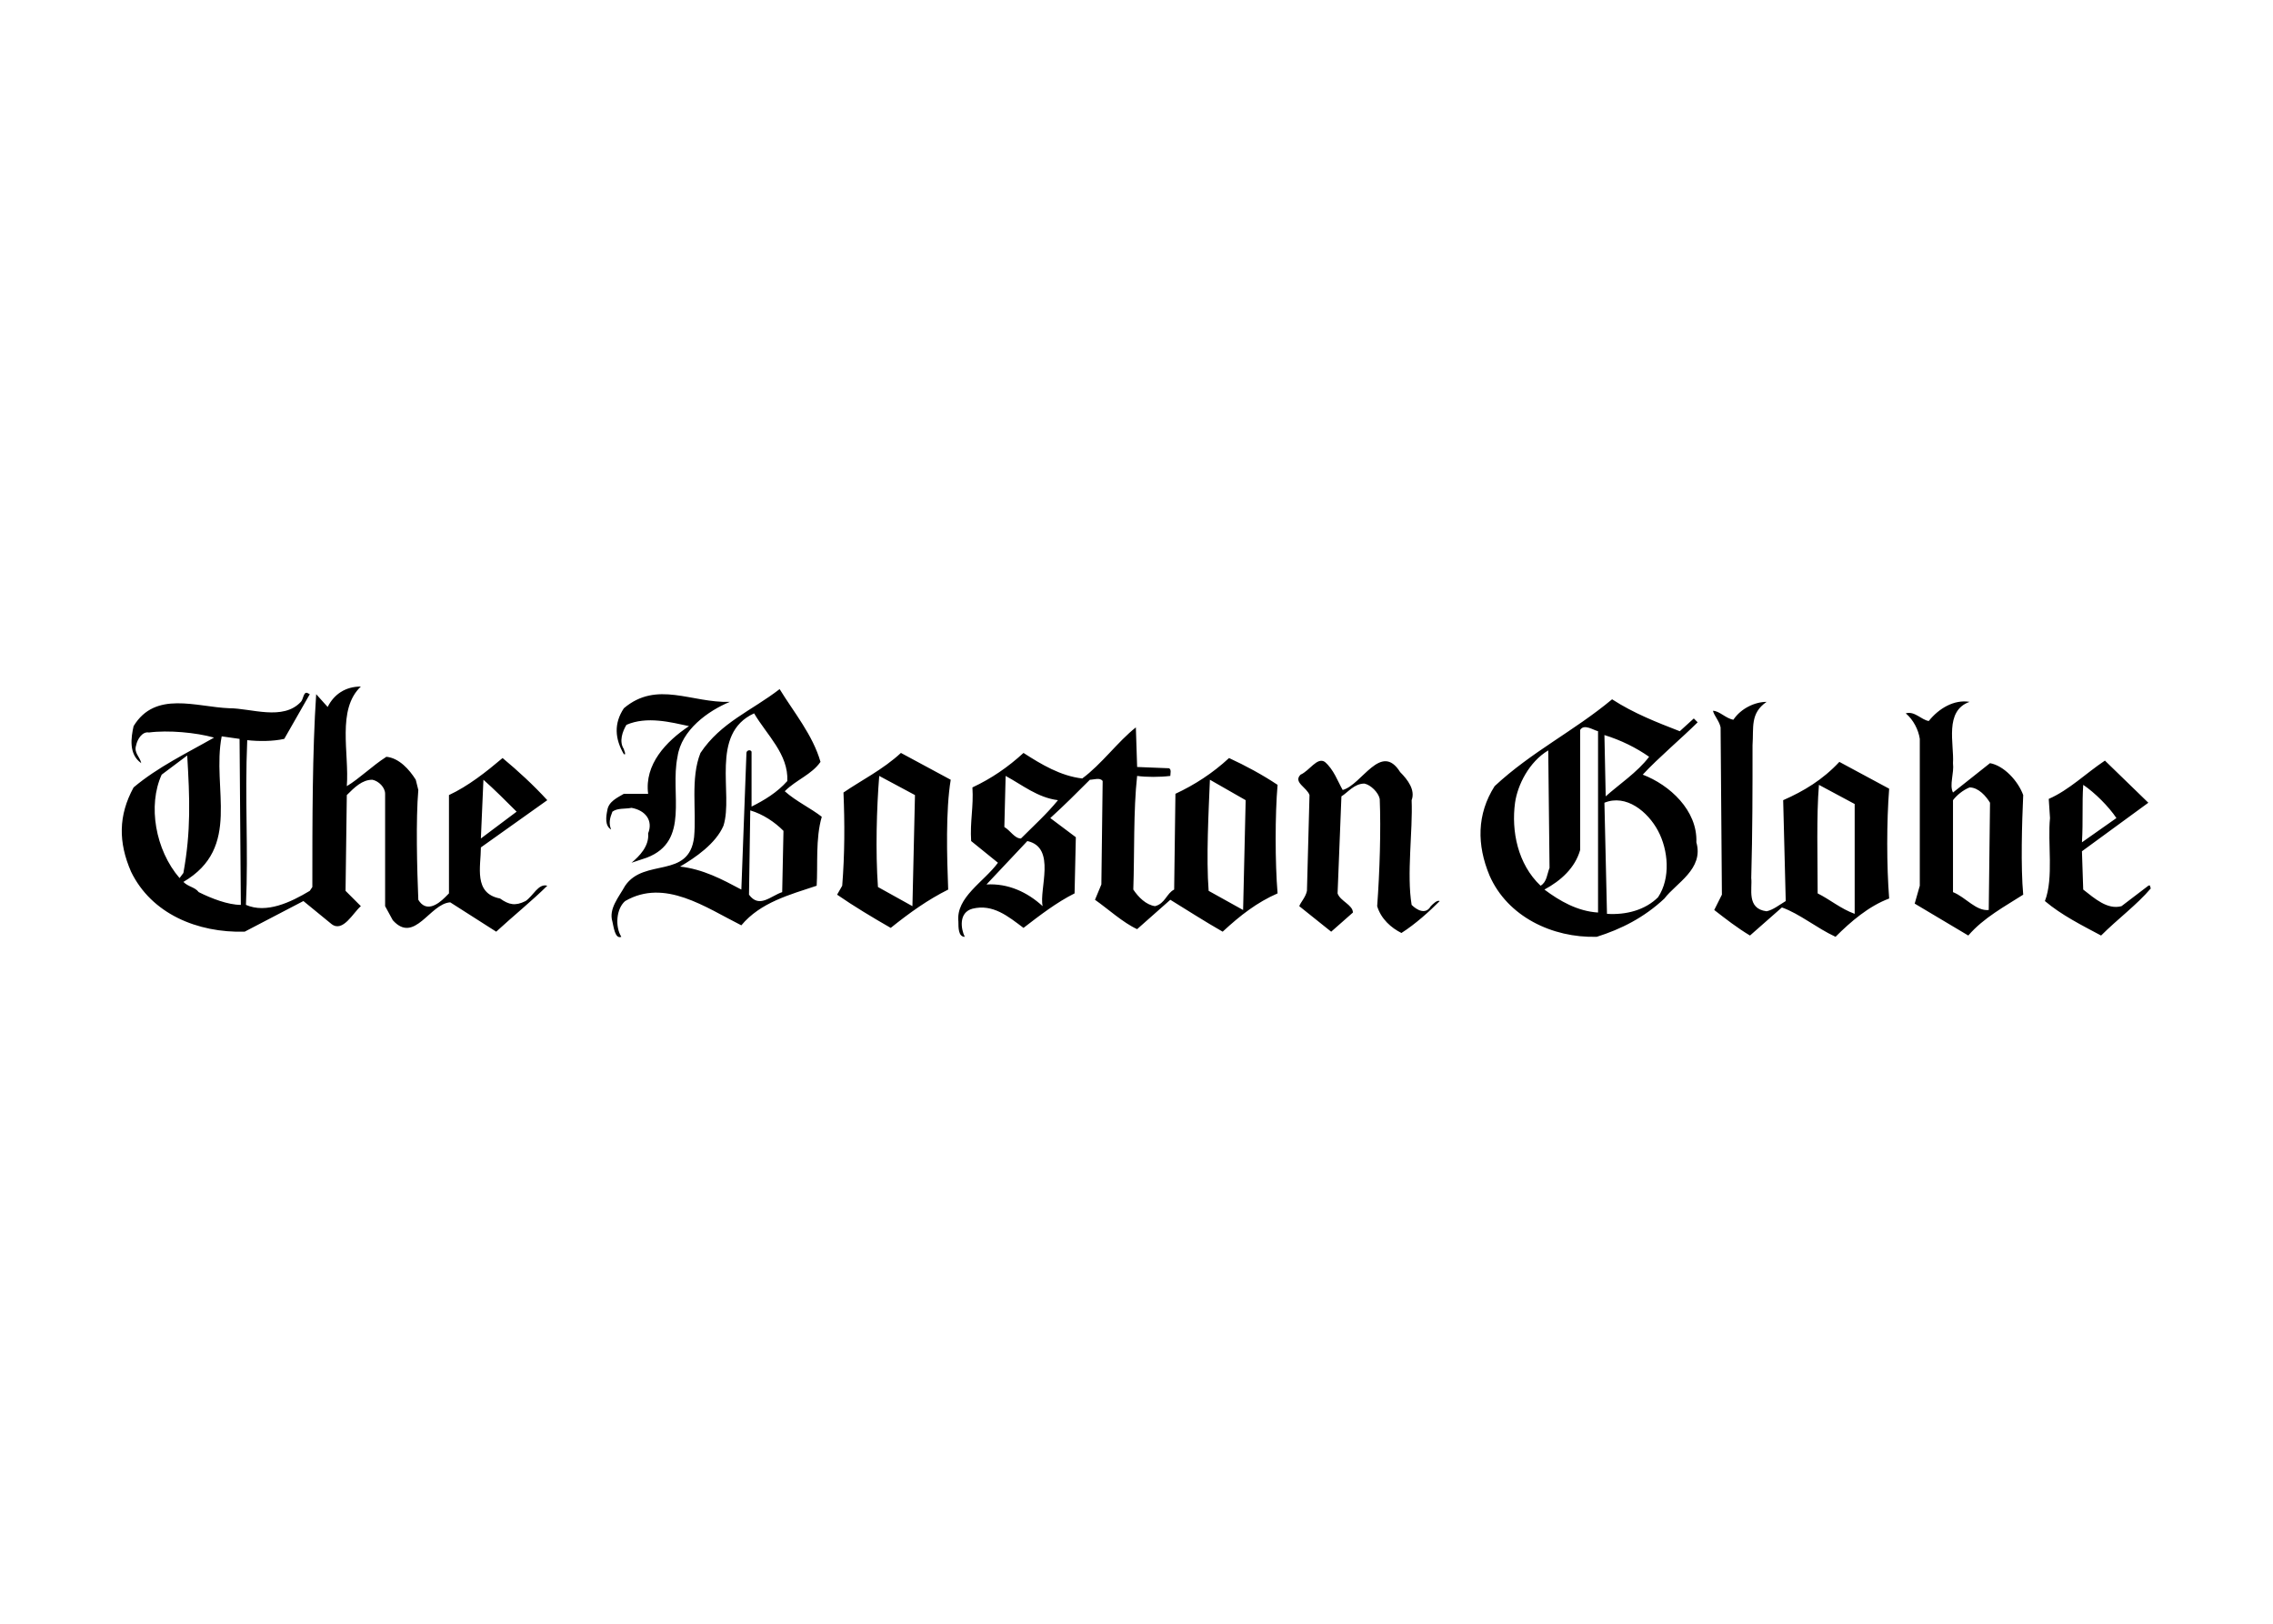 <?xml version="1.0" encoding="UTF-8" standalone="no"?>
<!DOCTYPE svg PUBLIC "-//W3C//DTD SVG 1.1//EN" "http://www.w3.org/Graphics/SVG/1.1/DTD/svg11.dtd">
<svg width="100%" height="100%" viewBox="0 0 560 400" version="1.1" xmlns="http://www.w3.org/2000/svg" xmlns:xlink="http://www.w3.org/1999/xlink" xml:space="preserve" xmlns:serif="http://www.serif.com/" style="fill-rule:evenodd;clip-rule:evenodd;stroke-linejoin:round;stroke-miterlimit:1.414;">
    <g transform="matrix(2.083,0,0,2.083,19.584,159.374)">
        <path d="M113.92,30.655C112.108,28.994 109.843,27.938 107.275,28.089L112.108,22.955C115.58,23.709 113.466,28.692 113.92,30.655M137.629,31.109L133.552,28.843C133.251,24.917 133.552,19.48 133.702,15.704L137.931,18.121L137.629,31.109ZM115.732,18.122C114.374,19.783 113.014,20.99 111.354,22.652C110.599,22.652 110.144,21.747 109.389,21.294L109.541,15.253C111.504,16.309 113.315,17.819 115.732,18.122ZM125.095,14.195L124.944,9.513C122.83,11.175 120.865,13.893 118.601,15.554C116.034,15.253 113.769,13.894 111.655,12.533C109.843,14.195 107.879,15.554 105.613,16.612C105.765,18.879 105.312,20.688 105.463,22.955L108.633,25.52C106.973,27.788 103.65,29.599 103.953,32.468C103.953,33.224 103.953,34.279 104.708,34.279C104.254,33.374 103.953,31.409 105.612,30.957C108.029,30.353 109.842,31.864 111.654,33.225C113.617,31.713 115.579,30.204 117.695,29.144L117.844,22.501L114.824,20.236C116.486,18.725 117.844,17.367 119.506,15.705C119.96,15.705 120.714,15.404 121.017,15.857L120.864,28.088L120.11,29.9C121.619,30.957 123.435,32.618 125.094,33.374L129.02,29.9C130.985,31.109 133.099,32.468 135.211,33.673C137.325,31.712 139.29,30.203 141.706,29.143C141.403,25.52 141.403,19.783 141.706,16.308C139.893,15.102 137.93,14.043 135.966,13.137C134.005,14.95 131.89,16.308 129.624,17.366L129.474,28.691C128.568,29.142 128.416,30.352 127.209,30.654C126.15,30.503 125.245,29.598 124.641,28.691C124.792,24.462 124.641,19.328 125.094,15.252C126.151,15.403 127.813,15.403 129.02,15.252C129.02,14.949 129.171,14.497 128.87,14.346L125.095,14.195ZM79.338,19.329L79.187,29.296C80.395,30.957 81.755,29.449 83.113,28.994L83.264,21.747C82.207,20.688 80.848,19.783 79.338,19.329ZM186.708,21.747C187.916,24.012 188.218,27.334 186.708,29.6C185.197,31.11 182.933,31.713 180.667,31.563L180.364,18.424C182.933,17.367 185.5,19.48 186.708,21.747ZM173.872,26.124C173.569,26.879 173.569,27.788 172.814,28.239C170.096,25.673 169.34,21.747 169.793,18.424C170.096,16.309 171.454,13.592 173.719,12.233L173.872,26.124ZM185.65,12.988C184.291,14.799 182.025,16.309 180.515,17.668L180.364,10.42C182.329,11.023 184.14,11.93 185.65,12.988ZM179.61,31.409C177.194,31.26 175.079,30.051 173.268,28.692C175.23,27.633 176.891,26.124 177.495,24.011L177.495,9.816C177.95,9.06 179.005,9.816 179.61,9.966L179.61,31.409ZM181.271,6.191C176.741,9.967 171.759,12.382 167.379,16.46C165.264,19.783 165.264,23.408 166.775,27.031C168.888,31.864 174.174,34.429 179.461,34.279C182.33,33.374 185.047,32.014 187.463,29.75C188.822,27.938 192.147,26.276 191.239,23.104C191.39,19.329 188.067,16.308 184.896,15.102C186.709,13.137 189.577,10.721 191.39,8.91L190.936,8.456L189.276,9.967C186.556,8.91 183.839,7.853 181.271,6.191ZM225.971,18.424L225.82,31.11C224.309,31.26 223.103,29.6 221.592,28.995L221.592,18.122C222.043,17.518 222.799,16.914 223.554,16.612C224.612,16.612 225.519,17.668 225.971,18.424ZM218.724,8.759C217.818,8.607 217.063,7.551 216.004,7.852C216.91,8.607 217.514,9.816 217.665,10.872L217.665,28.239L217.062,30.353L223.402,34.128C225.215,32.014 227.783,30.654 229.897,29.295C229.594,25.973 229.747,20.837 229.897,17.517C229.293,15.856 227.632,14.042 225.97,13.742L221.591,17.215C221.137,16.307 221.742,14.949 221.591,13.742C221.742,11.476 220.533,7.55 223.553,6.493C221.743,6.191 219.931,7.249 218.724,8.759ZM209.963,31.563C208.302,30.958 207.094,29.901 205.585,29.144C205.585,25.069 205.432,19.933 205.737,16.309L209.963,18.574L209.963,31.563ZM195.617,8.607C194.712,8.456 193.955,7.55 193.2,7.55C193.352,8.154 193.955,8.758 194.105,9.512L194.259,29.295L193.352,31.108C194.711,32.164 196.071,33.223 197.581,34.128L201.356,30.806C203.47,31.562 205.431,33.224 207.698,34.279C209.511,32.468 211.625,30.655 214.042,29.75C213.738,25.823 213.738,20.687 214.042,16.763L208.151,13.592C206.188,15.705 203.922,17.063 201.506,18.122L201.809,30.051C201.054,30.504 200.297,31.11 199.544,31.26C197.125,30.957 197.882,28.542 197.73,27.334C197.882,21.747 197.882,17.063 197.882,11.627C198.032,9.513 197.58,7.852 199.544,6.494C198.185,6.494 196.523,7.249 195.617,8.607ZM240.921,20.236L236.845,23.104C236.995,20.538 236.845,18.573 236.995,16.308C238.354,17.216 240.015,18.878 240.921,20.236ZM244.695,18.424L239.561,13.441C237.297,14.951 235.333,16.915 232.917,17.971L233.067,20.237C232.765,23.105 233.521,27.335 232.463,30.051C234.426,31.713 236.843,32.921 239.108,34.129C241.071,32.165 243.336,30.504 244.999,28.542C244.847,28.391 244.999,28.089 244.694,28.239L241.523,30.655C239.863,31.109 238.352,29.75 236.994,28.692L236.844,24.162L244.695,18.424ZM51.703,19.48L47.474,22.652L47.776,15.705C48.984,16.763 50.495,18.273 51.703,19.48ZM12.289,26.729L11.836,27.333C8.966,24.011 8.061,18.725 9.721,15.102L12.742,12.836C13.044,17.97 13.195,21.747 12.289,26.729ZM19.084,30.504C17.575,30.504 15.611,29.75 14.101,28.994C13.648,28.39 12.893,28.39 12.289,27.788C19.235,23.709 15.611,16.763 16.819,10.572L18.933,10.872L19.084,30.504ZM29.353,7.097L27.995,5.587C27.541,12.382 27.541,20.538 27.541,28.39L27.239,28.843C24.974,30.203 22.105,31.562 19.688,30.503C19.99,23.858 19.537,18.121 19.84,11.022C21.199,11.174 22.86,11.174 24.22,10.871L27.24,5.586L26.939,5.435C26.485,5.284 26.485,6.19 26.184,6.493C24.069,8.758 20.294,7.248 17.727,7.248C13.798,7.097 8.966,5.134 6.399,9.363C6.097,10.722 5.795,12.686 7.305,13.743C7.154,12.988 6.399,12.533 6.701,11.627C6.852,10.872 7.456,9.967 8.211,10.117C10.476,9.817 13.798,10.117 15.914,10.721C12.742,12.533 9.268,14.195 6.4,16.611C4.587,19.932 4.587,23.104 6.098,26.577C8.514,31.561 13.951,33.825 19.537,33.673L26.484,30.05L29.806,32.768C31.165,33.826 32.372,31.409 33.28,30.655L31.468,28.843L31.618,17.517C32.525,16.611 33.431,15.704 34.639,15.704C35.394,15.856 36.149,16.611 36.149,17.366L36.149,30.654L37.055,32.316C39.623,35.184 41.435,30.352 43.85,30.203L49.288,33.673C51.251,31.863 53.666,29.9 55.329,28.238C54.271,27.937 53.666,29.448 52.761,30.05C51.554,30.654 50.799,30.503 49.741,29.749C46.57,29.143 47.475,25.973 47.475,23.708L55.329,18.121C53.666,16.308 51.855,14.647 50.042,13.137C48.08,14.798 45.965,16.46 43.7,17.517L43.7,29.142L43.246,29.6C42.34,30.504 40.981,31.41 40.075,29.901C39.924,26.277 39.774,20.388 40.075,16.915L39.774,15.706C39.019,14.499 37.81,13.139 36.3,12.989C34.639,14.045 33.13,15.555 31.618,16.462C31.92,12.533 30.41,7.4 33.279,4.681C31.468,4.681 30.107,5.587 29.353,7.097ZM98.517,30.655L94.44,28.39C94.137,24.161 94.288,19.027 94.59,15.252L98.818,17.517L98.517,30.655ZM97.157,12.533C95.043,14.498 92.325,15.857 90.362,17.216C90.513,20.838 90.513,24.463 90.212,28.239L89.608,29.296C91.572,30.655 93.837,32.015 95.95,33.225C98.215,31.41 100.329,29.901 102.746,28.693C102.594,24.767 102.445,19.33 103.047,15.706L97.157,12.533ZM147.293,13.592C146.388,12.988 145.481,14.648 144.424,15.102C143.518,16.008 145.18,16.611 145.482,17.518L145.18,28.844C145.028,29.6 144.424,30.204 144.273,30.656L148.047,33.675L150.616,31.41C150.616,30.505 149.106,30.052 148.803,29.144L149.257,17.668C150.013,17.216 150.767,16.158 151.975,16.158C152.73,16.309 153.637,17.217 153.788,17.971C153.939,21.596 153.788,26.579 153.486,30.656C153.939,32.166 155.147,33.225 156.355,33.827C158.017,32.769 159.679,31.261 160.884,30.052C160.583,29.902 160.13,30.355 159.828,30.656C159.224,31.714 158.167,31.11 157.562,30.505C156.957,26.88 157.712,21.748 157.562,18.123C158.016,16.915 157.108,15.706 156.204,14.799C153.938,11.176 151.673,16.309 149.407,16.915C148.803,15.857 148.352,14.498 147.293,13.592ZM79.791,7.853C74.506,10.269 77.375,17.368 76.167,21.144C75.261,23.256 72.845,24.918 71.033,25.974C73.751,26.277 76.016,27.485 78.282,28.693L78.886,12.534C78.886,12.234 79.339,12.083 79.49,12.383L79.49,18.879C81,18.123 82.51,17.217 83.719,15.858C83.868,12.686 81.301,10.42 79.791,7.853ZM64.388,7.249C63.18,9.061 63.33,10.872 64.388,12.686L64.539,12.686C64.539,12.383 64.388,12.233 64.388,12.082C63.784,11.175 64.237,9.967 64.691,9.211C67.106,8.154 69.976,8.91 72.091,9.362C69.372,11.175 66.804,13.893 67.257,17.366L64.388,17.366C63.633,17.818 62.575,18.272 62.426,19.328C62.274,20.083 62.124,21.142 62.879,21.594C62.576,20.837 62.728,20.236 63.03,19.48C63.634,19.027 64.54,19.179 65.295,19.027C66.957,19.328 67.862,20.537 67.257,22.047C67.408,23.558 66.201,24.766 65.295,25.52L67.107,24.917C72.242,22.954 69.825,17.366 70.732,12.987C71.185,9.816 74.356,7.55 76.923,6.493C72.392,6.645 68.315,3.926 64.388,7.249ZM87.644,13.592C86.587,15.102 84.774,15.705 83.416,17.063C84.774,18.273 86.436,19.027 87.795,20.084C87.04,22.652 87.341,25.823 87.191,28.239C84.02,29.296 80.546,30.204 78.281,32.921C74.052,30.807 69.22,27.334 64.539,30.051C63.482,30.957 63.33,33.072 64.085,34.28C63.33,34.584 63.18,33.073 63.028,32.469C62.574,30.957 63.783,29.6 64.538,28.24C66.803,24.919 72.089,27.485 72.692,22.502C72.995,19.33 72.239,15.555 73.447,12.534C75.864,8.911 79.488,7.552 82.81,4.985C84.473,7.701 86.738,10.42 87.644,13.592Z" style="fill-rule:nonzero;"/>
    </g>
</svg>
